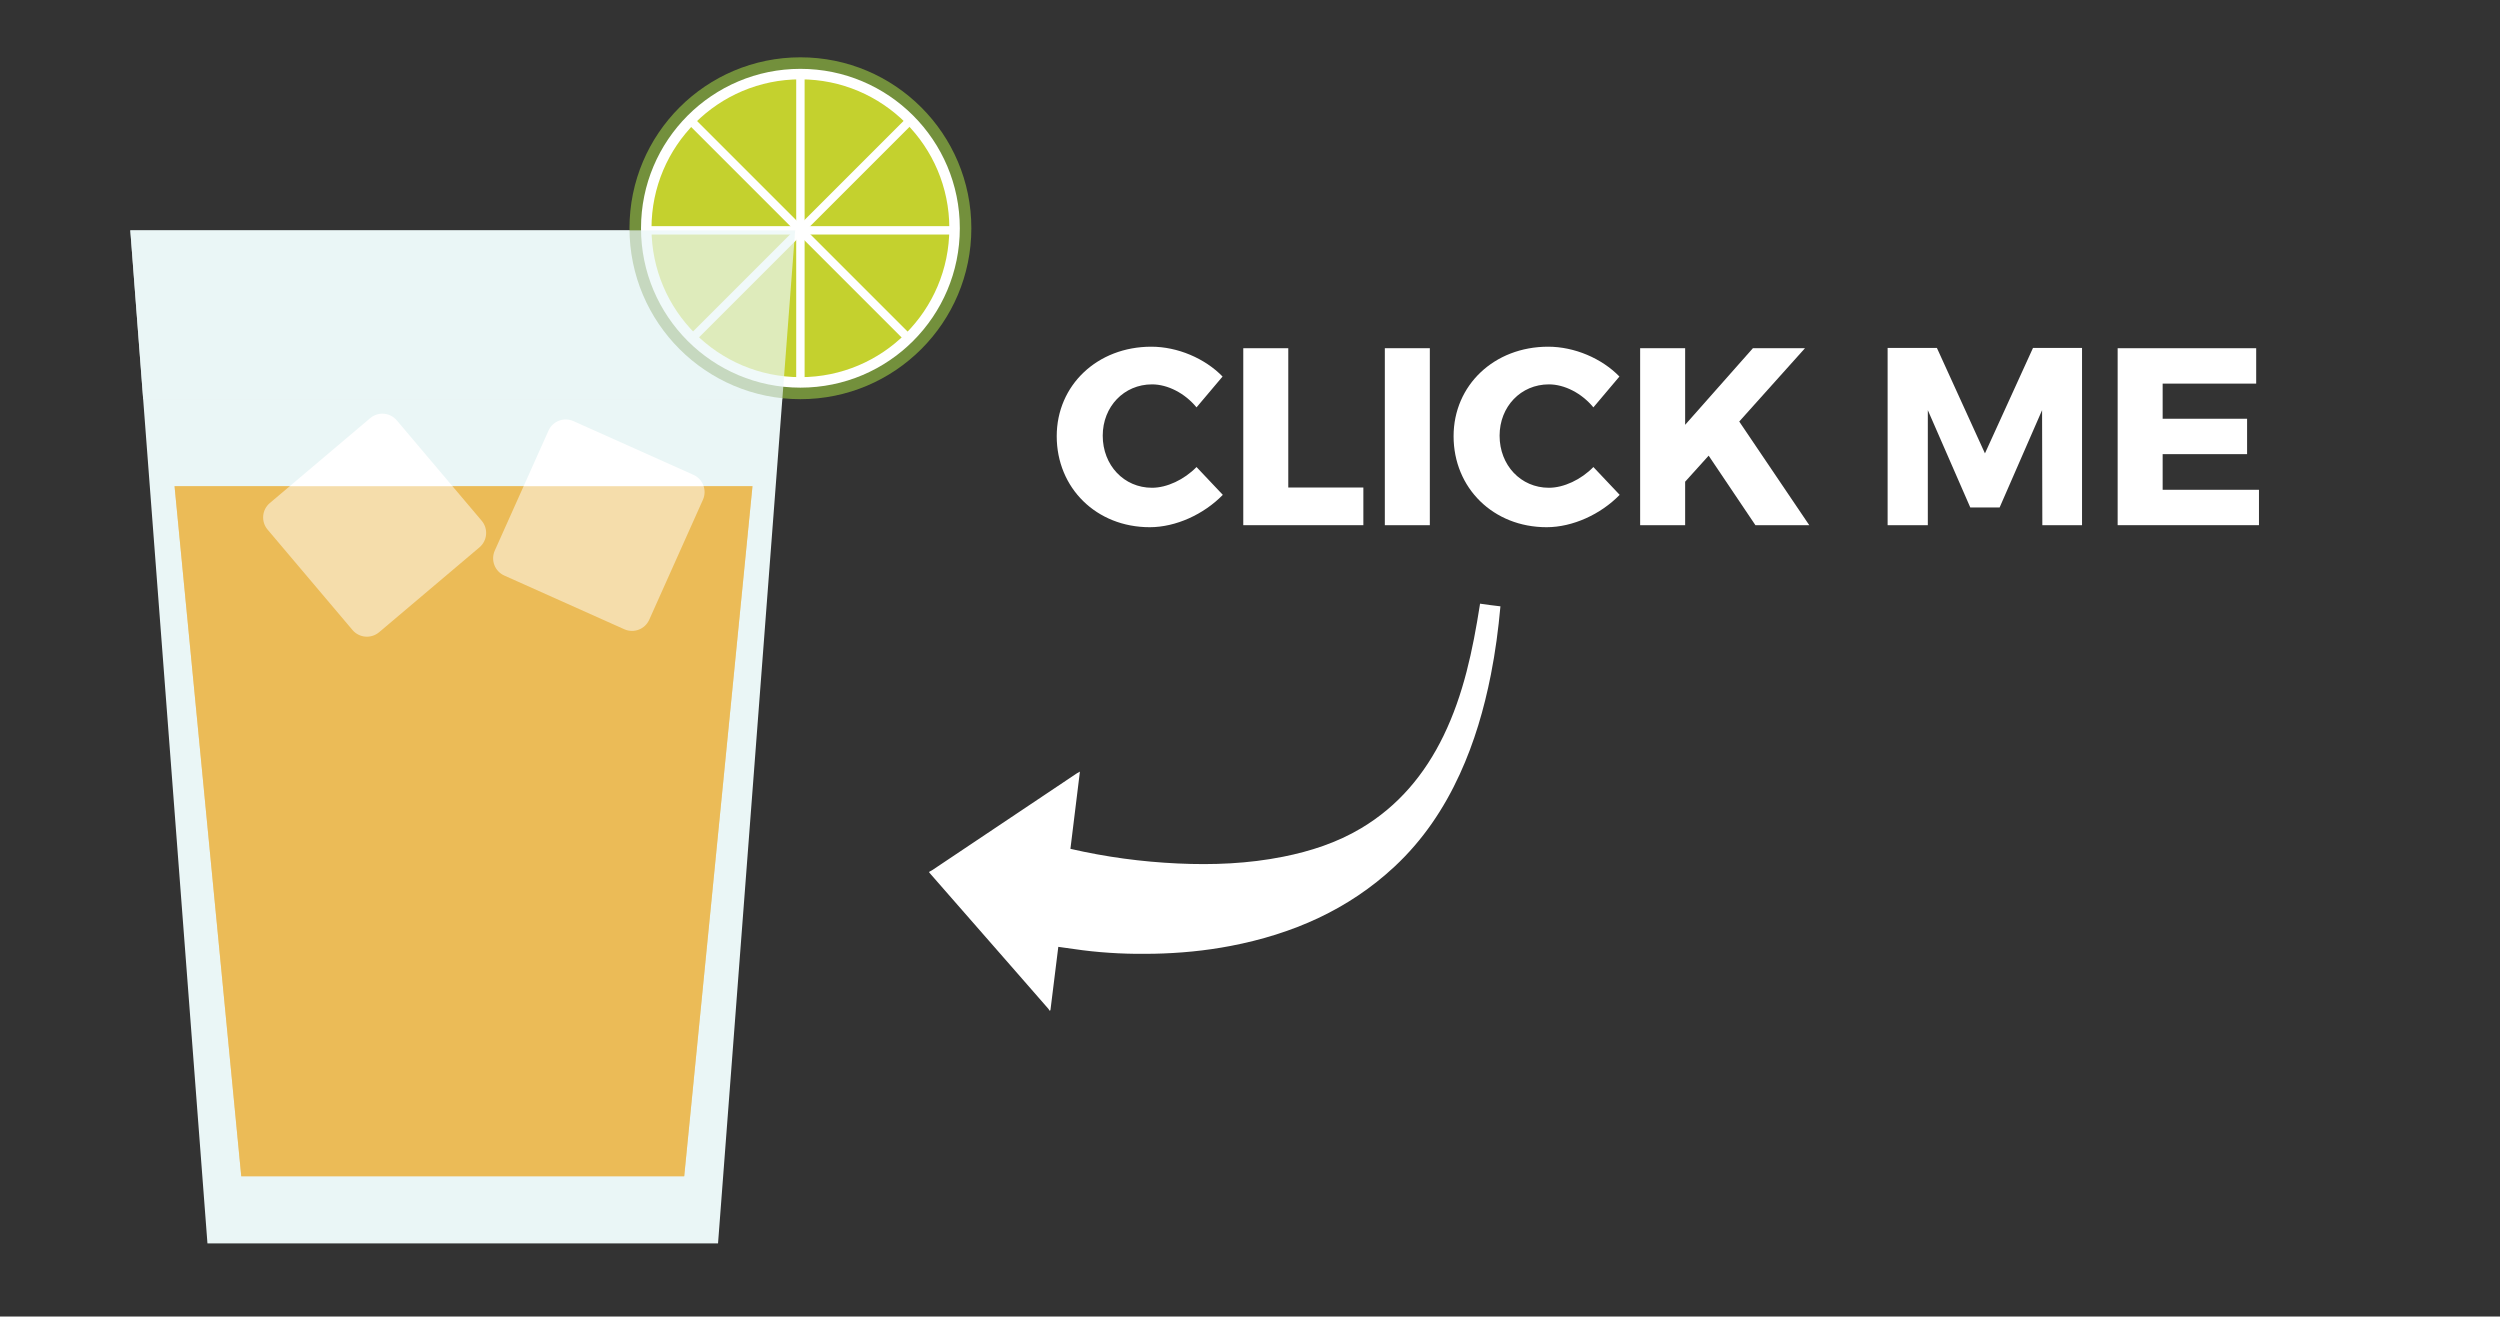 <?xml version="1.0" encoding="utf-8"?>
<!-- Generator: Adobe Illustrator 16.0.0, SVG Export Plug-In . SVG Version: 6.00 Build 0)  -->
<!DOCTYPE svg PUBLIC "-//W3C//DTD SVG 1.1//EN" "http://www.w3.org/Graphics/SVG/1.1/DTD/svg11.dtd">
<svg version="1.1" id="Layer_1" xmlns="http://www.w3.org/2000/svg" xmlns:xlink="http://www.w3.org/1999/xlink" x="0px" y="0px"
	 width="338px" height="178px" viewBox="0 0 338 178" enable-background="new 0 0 338 178" xml:space="preserve">
<rect x="0" y="0" width="338" height="178" fill="#333333" stroke="none"/>
<g>
	<g>
		<polygon fill="#EAF6F6" points="107.507,31.143 97.079,168.104 28.047,168.104 17.617,31.143 		"/>
	</g>
</g>
<g>
	<g>
		<polygon fill="#EBBB57" points="23.6,65.738 32.619,159.029 92.505,159.029 101.734,65.738 		"/>
	</g>
</g>
<g>
	<g>
		<path fill="#FFFFFF" d="M65.123,70.404c0.91,1.076,0.776,2.685-0.299,3.595L51.253,85.477c-1.077,0.91-2.685,0.775-3.595-0.3
			L36.18,71.604c-0.91-1.075-0.776-2.684,0.3-3.592l13.57-11.479c1.076-0.91,2.687-0.775,3.594,0.299L65.123,70.404z"/>
	</g>
</g>
<g>
	<g>
		<path fill="#FFFFFF" d="M87.775,83.789c-0.575,1.285-2.082,1.861-3.369,1.285l-16.225-7.261c-1.287-0.576-1.861-2.083-1.287-3.37
			l7.264-16.224c0.574-1.286,2.083-1.86,3.367-1.286l16.225,7.262c1.287,0.576,1.863,2.083,1.287,3.369L87.775,83.789z"/>
	</g>
</g>
<g opacity="0.5">
	<g>
		<polygon fill="#EBBB57" points="23.6,65.738 32.619,159.029 92.505,159.029 101.734,65.738 		"/>
	</g>
</g>
<g>
	<g>
		<circle fill="#73903C" cx="108.216" cy="30.859" r="23.11"/>
	</g>
</g>
<g>
	<g>
		<circle fill="#FFFFFF" cx="108.216" cy="30.859" r="21.551"/>
	</g>
</g>
<g>
	<g>
		<circle fill="#C4D12E" cx="108.216" cy="30.859" r="20.133"/>
	</g>
</g>
<g>
	<g>
		<rect x="107.648" y="10.371" fill="#FFFFFF" width="1.135" height="41.543"/>
	</g>
</g>
<g>
	<g>
		<rect x="87.445" y="30.576" fill="#FFFFFF" width="41.541" height="1.133"/>
	</g>
</g>
<g>
	<g>
		
			<rect x="107.641" y="10.373" transform="matrix(0.707 0.707 -0.707 0.707 53.686 -67.376)" fill="#FFFFFF" width="1.135" height="41.542"/>
	</g>
</g>
<g>
	<g>
		
			<rect x="87.441" y="30.575" transform="matrix(0.707 0.707 -0.707 0.707 53.716 -67.396)" fill="#FFFFFF" width="41.543" height="1.135"/>
	</g>
</g>
<g opacity="0.7">
	<g>
		<polygon fill="#EAF6F6" points="105.77,53.969 107.507,31.143 17.617,31.143 19.355,53.969 		"/>
	</g>
</g>
<g>
	<path fill="#FFFFFF" d="M165.291,50.907l-3.521,4.17c-1.572-1.914-3.896-3.11-6.016-3.11c-3.794,0-6.665,3.008-6.665,6.938
		c0,3.999,2.871,7.041,6.665,7.041c2.017,0,4.341-1.094,6.016-2.803l3.555,3.76c-2.563,2.632-6.357,4.375-9.878,4.375
		c-7.212,0-12.578-5.298-12.578-12.305c0-6.904,5.503-12.1,12.783-12.1C159.207,46.874,162.898,48.446,165.291,50.907z"/>
	<path fill="#FFFFFF" d="M184.326,65.912v5.093h-16.235V47.079h6.084v18.833H184.326z"/>
	<path fill="#FFFFFF" d="M187.229,71.005V47.079h6.084v23.926H187.229z"/>
	<path fill="#FFFFFF" d="M218.947,50.907l-3.521,4.17c-1.572-1.914-3.896-3.11-6.016-3.11c-3.794,0-6.665,3.008-6.665,6.938
		c0,3.999,2.871,7.041,6.665,7.041c2.017,0,4.341-1.094,6.016-2.803l3.555,3.76c-2.563,2.632-6.357,4.375-9.878,4.375
		c-7.212,0-12.578-5.298-12.578-12.305c0-6.904,5.503-12.1,12.783-12.1C212.863,46.874,216.555,48.446,218.947,50.907z"/>
	<path fill="#FFFFFF" d="M231.01,61.605l-3.179,3.521v5.879h-6.084V47.079h6.084v10.356l9.16-10.356h7.041l-8.887,9.912
		l9.468,14.014h-7.28L231.01,61.605z"/>
	<path fill="#FFFFFF" d="M276.124,71.005l-0.034-15.552l-5.742,13.159h-3.965l-5.742-13.159v15.552h-5.435v-23.96h6.665
		l6.494,14.253l6.494-14.253h6.631v23.96H276.124z"/>
	<path fill="#FFFFFF" d="M292.39,51.864v4.751h11.416V61.4H292.39v4.819h13.022v4.785h-19.106V47.079h18.73v4.785H292.39z"/>
</g>
<g id="tAWDN8.tif">
	<g>
		<path fill="#FFFFFF" d="M200.1,81.616c-0.01,0.063-0.016,0.127-0.026,0.19c-0.958,6.079-2.199,12.093-4.916,17.682
			c-2.53,5.205-6.115,9.497-11.13,12.489c-3.271,1.951-6.84,3.112-10.557,3.853c-4.713,0.94-9.479,1.135-14.263,0.911
			c-4.853-0.228-9.656-0.866-14.487-1.979c0.424-3.45,0.848-6.903,1.283-10.442c-0.181,0.102-0.298,0.157-0.404,0.228
			c-6.511,4.358-13.021,8.717-19.532,13.075c-0.139,0.093-0.292,0.164-0.438,0.245v0.093c3.869,4.424,7.738,8.848,11.606,13.272
			c1.506,1.723,3.012,3.447,4.516,5.173c0.06,0.068,0.095,0.159,0.142,0.239c0.041-0.02,0.083-0.04,0.124-0.06
			c0.354-2.854,0.709-5.709,1.064-8.571c1.116,0.155,2.194,0.317,3.276,0.455c3.196,0.406,6.406,0.544,9.625,0.478
			c3.498-0.071,6.971-0.398,10.408-1.059c8.344-1.605,15.884-4.878,22.166-10.738c3.806-3.551,6.655-7.783,8.813-12.497
			c1.969-4.301,3.281-8.808,4.197-13.439c0.605-3.057,1.011-6.139,1.292-9.238C201.937,81.868,201.015,81.755,200.1,81.616z"/>
	</g>
</g>
</svg>
